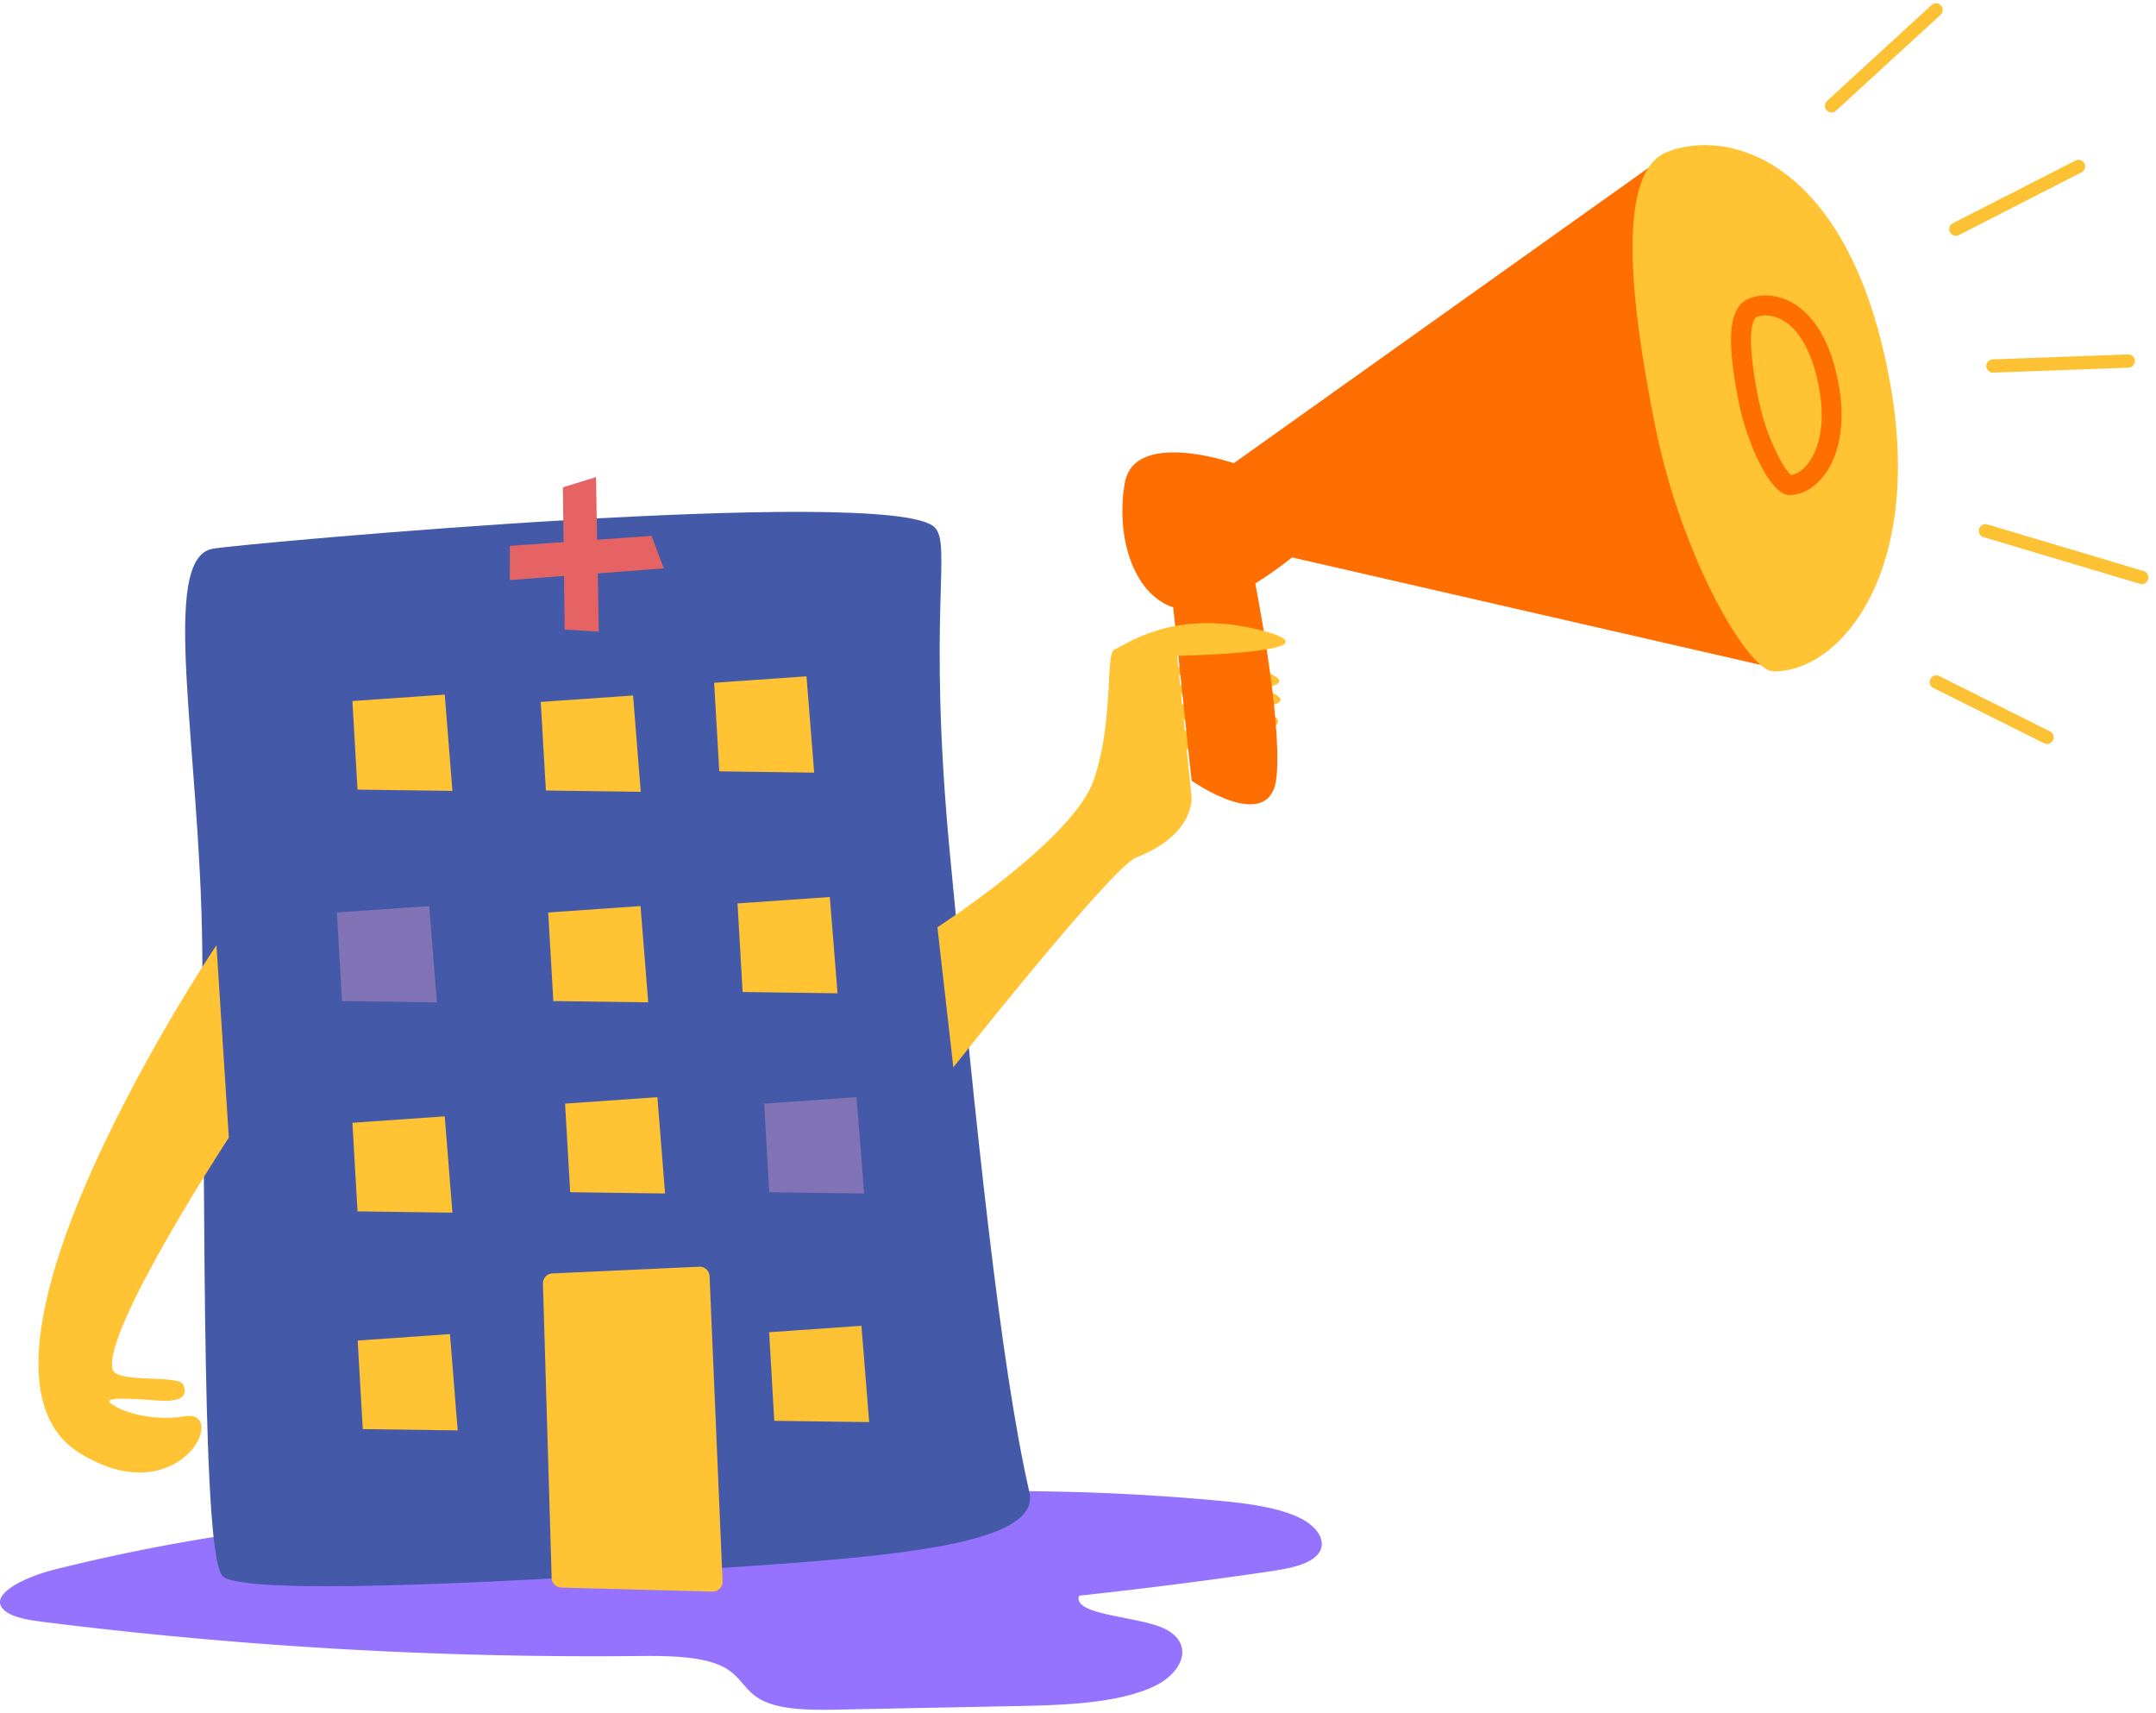 <svg width="107" height="85" xmlns="http://www.w3.org/2000/svg"><g fill="none" fill-rule="evenodd"><path d="M34.553 75.114c-10.827-.67-22.01.302-31.835 2.766-1.618.406-3.463 1.342-2.408 2.1.432.309 1.203.422 1.917.512a220.022 220.022 0 0 0 29.413 1.682c1.55-.014 3.309-.001 4.356.594.814.463.973 1.172 1.838 1.608.95.479 2.43.483 3.75.457l8.805-.174c2.333-.045 4.84-.124 6.667-.881 1.826-.758 2.326-2.462.356-3.114-1.47-.487-4.193-.594-3.854-1.484 3.118-.337 6.215-.73 9.282-1.179.802-.117 1.646-.252 2.199-.577 1.005-.59.558-1.582-.557-2.116-1.115-.534-2.674-.72-4.166-.857-7.615-.697-15.494-.6-23.037.283" fill="#9673FF" style="mix-blend-mode:multiply"/><path d="M51.089 74.05c.633 2.762-7.786 3.26-16.926 3.864-10.451.69-21.916 1.224-23.09.32-1.056-.815-.89-17.215-1.036-31.19-.106-10.042-2.164-19.387.54-19.82 1.81-.29 33.43-3.142 35.78-1.084.928.814-.36 4.182.788 16.245 1.298 13.65 2.5 25.365 3.944 31.664" fill="#445AA8"/><path d="M10.742 46.9s-13.94 20.766-6.797 25.198c4.964 3.081 7.483-2.195 5.217-1.819-1.56.26-3.107-.196-3.669-.647-.46-.37 1.402-.19 1.99-.164.307.014 2.055.285 1.616-.754-.222-.526-3.296-.052-3.506-.755-.554-1.856 5.764-11.513 5.764-11.513l-.615-9.547z" fill="#FFC333"/><path d="M63.484 33.807c-.034.306-1.205.429-2.617.274-1.412-.155-2.529-.529-2.495-.835.033-.306 1.205-.428 2.616-.273 1.412.155 2.53.528 2.496.834" fill="#FCC234"/><path d="M63.548 34.737c-.034.306-1.205.43-2.617.274-1.412-.155-2.53-.529-2.496-.834.034-.306 1.205-.429 2.617-.274 1.412.155 2.53.529 2.496.834" fill="#FCC234"/><path d="M63.429 35.823c-.041.373-1.218.55-2.63.395-1.412-.155-2.523-.583-2.482-.956.04-.372 1.218-.549 2.63-.394 1.411.155 2.522.583 2.482.955m-.084 1.358c-.041.373-1.219.55-2.63.395-1.412-.155-2.523-.583-2.483-.956.041-.372 1.219-.549 2.63-.394 1.412.155 2.523.583 2.483.955" fill="#FCC234"/><path d="M83.157 7.37L61.232 22.984s-4.948-1.717-5.413.997c-.465 2.715.469 5.687 2.618 6.218 2 .494 5.686-2.539 5.686-2.539l23.912 5.484c.978-.028-9.536-10.177-4.878-25.774" fill="#FF6E00"/><path d="M93.814 19.057c1.643 9.226-2.393 14.26-5.787 14.26-1.292 0-4.58-5.722-5.865-12.087-1.334-6.601-1.9-12.714.57-13.688 3.158-1.245 9.125.528 11.082 11.515" fill="#FFC333"/><path d="M87.626 15.652c-.16 0-.315.027-.455.082-.027.01-.66.308.108 4.113.38 1.878 1.256 3.434 1.599 3.723.268-.03.557-.21.802-.504.317-.378 1.01-1.504.606-3.776-.305-1.71-.955-2.92-1.832-3.411a1.715 1.715 0 0 0-.828-.227m1.171 8.912c-.96 0-2.113-2.678-2.485-4.521-.66-3.267-.512-4.83.497-5.229.659-.26 1.433-.186 2.127.202.806.451 1.863 1.529 2.321 4.1.337 1.889.038 3.56-.82 4.585-.465.556-1.048.863-1.64.863" fill="#FF6E00"/><path d="M62.24 28.653s1.405 6.954 1.113 9.9c-.291 2.946-4.215.185-4.215.185l-.954-8.982 4.056-1.103z" fill="#FF6E00" style="mix-blend-mode:multiply"/><path fill="#FFC333" d="M22.454 39.245l-4.71-.063-.254-4.396 4.581-.318zm9.346.045l-4.708-.064-.255-4.395 4.581-.32z"/><path fill="#E66364" d="M29.716 31.342l-1.69-.102-.091-7.057 1.644-.51z"/><path fill="#E66364" d="M25.301 28.783l.005-1.695 7.03-.498.605 1.613z"/><path fill="#FFC333" d="M40.407 38.339l-4.71-.064-.254-4.395 4.582-.319z"/><path fill="#8173B5" d="M21.683 49.738l-4.709-.064-.254-4.395 4.581-.319z"/><path fill="#FFC333" d="M32.17 49.738l-4.708-.064-.255-4.395 4.582-.319zm9.396-.45l-4.71-.064-.254-4.395 4.581-.318zM22.454 60.173l-4.71-.064-.254-4.395 4.581-.319zm10.553-.951l-4.709-.064-.254-4.395 4.581-.319z"/><path fill="#8173B5" d="M42.889 59.222l-4.71-.064-.254-4.395 4.582-.319z"/><path fill="#FFC333" d="M22.714 70.978l-4.709-.064-.254-4.395 4.581-.319zm12.64 7.998l-7.496-.199a.494.494 0 0 1-.48-.479l-.432-14.603a.494.494 0 0 1 .427-.504l7.282-.332a.494.494 0 0 1 .56.47l.645 15.133a.494.494 0 0 1-.506.514"/><path fill="#FCC234" d="M43.136 70.566l-4.71-.064-.254-4.395 4.581-.319zM90.9 5.578a.329.329 0 0 1-.222-.572L95.862.25a.329.329 0 1 1 .445.486l-5.184 4.755a.328.328 0 0 1-.222.086m10.691 31.34c-.05 0-.1-.011-.147-.035l-5.507-2.751a.33.33 0 0 1 .294-.59l5.507 2.751a.33.33 0 0 1-.147.625m4.701-7.934a.327.327 0 0 1-.094-.014l-7.768-2.318a.33.33 0 0 1 .188-.632l7.768 2.318a.33.33 0 0 1-.094.646m-7.396-10.491a.33.33 0 0 1-.012-.659l6.711-.247a.33.33 0 1 1 .024.659l-6.711.247h-.012m-1.827-6.794a.329.329 0 0 1-.15-.623l6.084-3.108a.329.329 0 1 1 .299.587l-6.084 3.108a.326.326 0 0 1-.15.036"/><path d="M46.524 46.012s6.712-4.331 7.747-7.279c1.034-2.948.568-6.35 1.045-6.509.478-.159 2.866-2.071 7.242-.956 4.377 1.116-4.138 1.275-4.138 1.275l.716 7.01s.192 1.848-2.748 2.996c-1.222.477-9.075 10.413-9.075 10.413l-.79-6.95z" fill="#FFC333"/></g></svg>